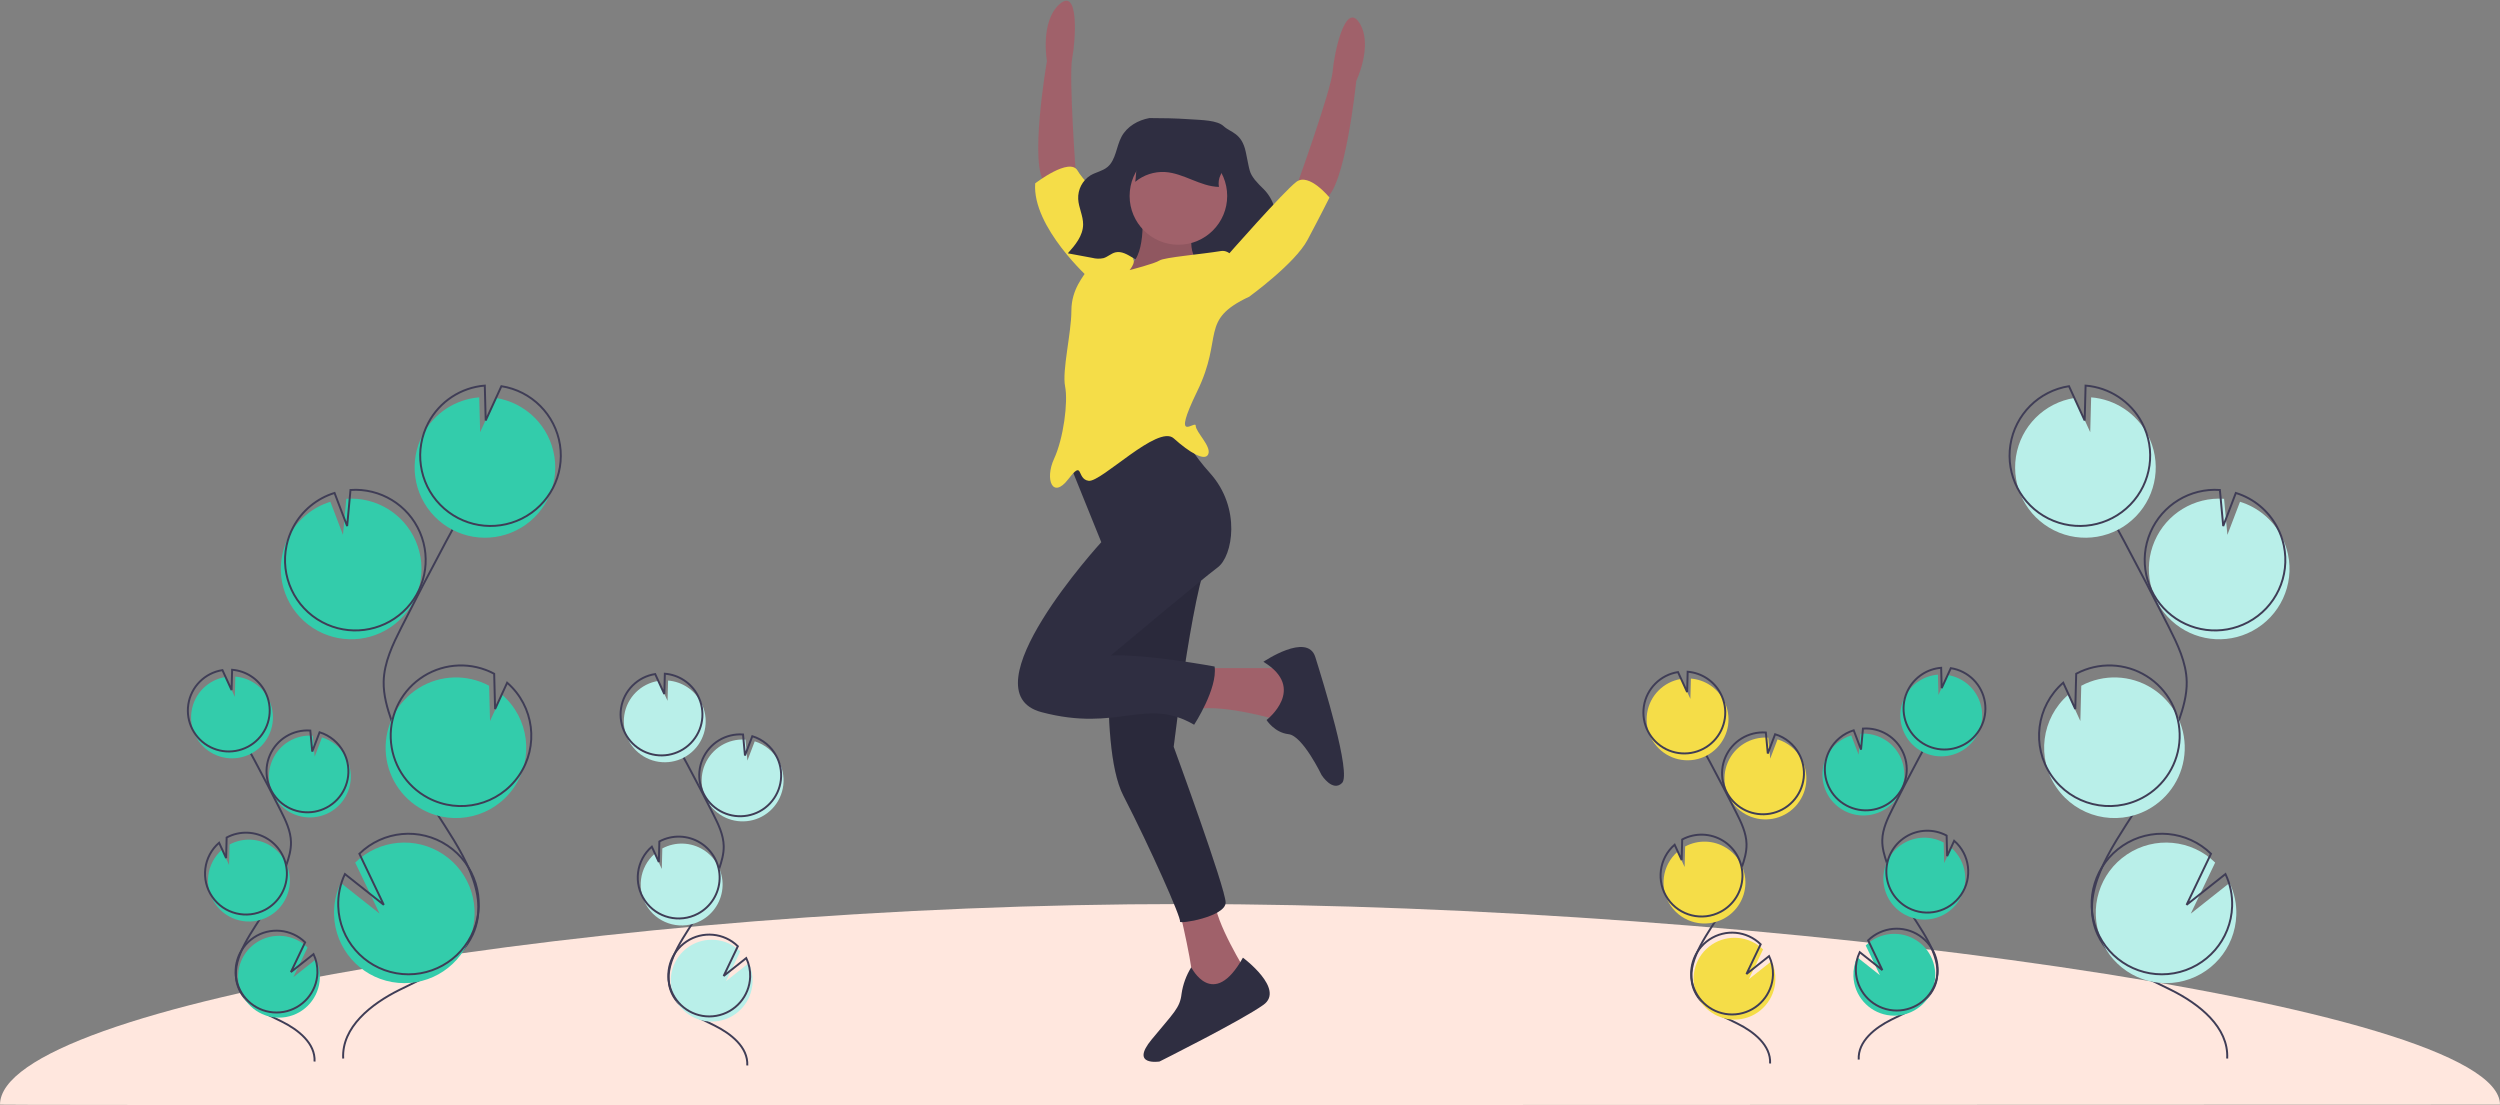 <svg xmlns="http://www.w3.org/2000/svg" width="1271" height="562" viewBox="0 0 1271 562">
  <rect x="0" y="0" width="1271" height="562" fill="#808080" stroke="none"/>
  <g fill="none" fill-rule="evenodd" transform="translate(0 .354)">
    <path fill="#FFE7DE" fill-rule="nonzero" d="M1271,561.266 C1271,510.373 896.317,459.259 601.885,459.259 C307.453,459.259 0,510.373 0,561.266 C0,561.766 1271,561.266 1271,561.266 Z"/>
    <path fill="#33CCAB" fill-rule="nonzero" d="M937.557,411.796 C945.358,415.951 954.933,414.724 961.436,408.737 C967.938,402.75 969.95,393.309 966.453,385.192 C962.956,377.074 954.713,372.05 945.895,372.664 L944.91,383.343 L941.178,373.543 C935.926,375.16 931.53,378.796 928.957,383.652 C928.047,385.352 927.382,387.172 926.983,389.059 C925.032,398.149 929.348,407.43 937.557,411.796 L937.557,411.796 Z"/>
    <path stroke="#3F3D56" d="M944.973,538.328 C944.478,529.057 953.286,522.147 961.604,518.022 C969.921,513.897 979.503,510.044 983.339,501.589 C988.852,489.438 979.421,476.26 972.218,465.028 C966.875,456.693 962.538,447.753 959.3,438.397 C958.001,434.646 956.871,430.756 956.951,426.787 C957.067,421.072 959.664,415.735 962.242,410.633 C970.829,393.634 979.813,376.844 989.196,360.263"/>
    <path stroke="#3F3D56" d="M938.792,409.186 C946.594,413.34 956.168,412.114 962.671,406.127 C969.173,400.14 971.185,390.699 967.688,382.581 C964.191,374.463 955.948,369.44 947.13,370.053 L946.145,380.732 L942.413,370.932 C937.161,372.549 932.765,376.185 930.192,381.042 C929.282,382.742 928.617,384.562 928.218,386.448 C926.267,395.539 930.583,404.82 938.792,409.186 Z"/>
    <path fill="#33CCAB" fill-rule="nonzero" d="M968.552,353.605 C971.878,347.343 978.167,343.209 985.234,342.637 L985.503,352.96 L990.148,342.816 C999.091,344.217 1006.102,351.239 1007.49,360.184 C1008.878,369.129 1004.324,377.945 996.227,381.991 C988.129,386.036 978.345,384.383 972.026,377.902 C965.707,371.42 964.302,361.597 968.552,353.605 L968.552,353.605 Z"/>
    <path stroke="#3F3D56" d="M970.199,350.124 C973.525,343.862 979.814,339.728 986.881,339.156 L987.15,349.48 L991.795,339.335 C1000.738,340.736 1007.749,347.758 1009.137,356.703 C1010.525,365.648 1005.971,374.464 997.874,378.51 C989.776,382.555 979.992,380.902 973.673,374.421 C967.354,367.939 965.949,358.116 970.199,350.124 Z"/>
    <path fill="#33CCAB" fill-rule="nonzero" d="M968.572,464.72 C977.914,469.687 989.495,466.853 995.488,458.135 C1001.482,449.416 999.98,437.589 991.998,430.645 L988.429,438.441 L988.159,427.996 C988.143,427.986 988.127,427.977 988.11,427.969 C981.543,424.467 973.607,424.738 967.295,428.679 C960.983,432.62 957.255,439.632 957.519,447.069 C957.782,454.506 961.997,461.236 968.572,464.72 L968.572,464.72 Z"/>
    <path stroke="#3F3D56" d="M970.074,461.171 C979.416,466.137 990.997,463.304 996.991,454.586 C1002.985,445.867 1001.483,434.04 993.501,427.096 L989.931,434.892 L989.662,424.447 C989.646,424.437 989.629,424.427 989.612,424.42 C983.047,420.925 975.115,421.201 968.808,425.141 C962.5,429.082 958.775,436.089 959.036,443.522 C959.298,450.955 963.506,457.683 970.074,461.171 L970.074,461.171 Z"/>
    <path fill="#33CCAB" fill-rule="nonzero" d="M942.275,495.905 C942.602,505.735 949.771,513.992 959.457,515.698 C969.144,517.403 978.701,512.091 982.367,502.964 C986.033,493.837 982.805,483.39 974.629,477.922 C966.454,472.453 955.566,473.458 948.53,480.331 L955.755,495.449 L944.248,486.339 C942.833,489.323 942.157,492.604 942.275,495.905 Z"/>
    <path stroke="#3F3D56" d="M943.51,493.295 C943.838,503.125 951.006,511.382 960.692,513.087 C970.379,514.793 979.936,509.481 983.602,500.354 C987.268,491.227 984.04,480.78 975.865,475.311 C967.689,469.843 956.801,470.848 949.765,477.72 L956.99,492.839 L945.483,483.728 C944.069,486.713 943.392,489.994 943.51,493.295 Z"/>
    <path fill="#B9EFE9" fill-rule="nonzero" d="M387.331,414.796 C379.529,418.951 369.954,417.724 363.452,411.737 C356.949,405.75 354.937,396.309 358.434,388.192 C361.931,380.074 370.175,375.05 378.992,375.664 L379.978,386.343 L383.709,376.543 C388.962,378.16 393.357,381.796 395.93,386.652 C396.841,388.352 397.505,390.172 397.905,392.059 C399.855,401.149 395.539,410.43 387.331,414.796 Z"/>
    <path stroke="#3F3D56" d="M379.915,541.328 C380.409,532.057 371.601,525.147 363.284,521.022 C354.966,516.897 345.384,513.044 341.548,504.589 C336.036,492.438 345.467,479.26 352.669,468.028 C358.012,459.693 362.349,450.753 365.588,441.397 C366.886,437.646 368.016,433.756 367.936,429.787 C367.82,424.072 365.223,418.735 362.646,413.633 C354.059,396.634 345.074,379.844 335.691,363.263"/>
    <path stroke="#3F3D56" d="M386.096,412.186 C378.294,416.34 368.719,415.114 362.216,409.127 C355.714,403.14 353.702,393.699 357.199,385.581 C360.696,377.463 368.939,372.44 377.757,373.053 L378.743,383.732 L382.474,373.932 C387.726,375.549 392.122,379.185 394.695,384.042 C395.605,385.742 396.27,387.562 396.67,389.448 C398.62,398.539 394.304,407.82 386.096,412.186 L386.096,412.186 Z"/>
    <path fill="#B9EFE9" fill-rule="nonzero" d="M356.335,356.605 C353.009,350.343 346.721,346.209 339.653,345.637 L339.384,355.96 L334.739,345.816 C325.796,347.217 318.785,354.239 317.397,363.184 C316.009,372.129 320.563,380.945 328.661,384.991 C336.759,389.036 346.543,387.383 352.862,380.902 C359.181,374.42 360.585,364.597 356.335,356.605 L356.335,356.605 Z"/>
    <path stroke="#3F3D56" d="M354.688,353.124 C351.362,346.862 345.074,342.728 338.007,342.156 L337.737,352.48 L333.092,342.335 C324.149,343.736 317.138,350.758 315.75,359.703 C314.362,368.648 318.916,377.464 327.014,381.51 C335.112,385.555 344.896,383.902 351.215,377.421 C357.534,370.939 358.938,361.116 354.688,353.124 L354.688,353.124 Z"/>
    <path fill="#B9EFE9" fill-rule="nonzero" d="M356.316,467.72 C346.974,472.687 335.393,469.853 329.399,461.135 C323.405,452.416 324.907,440.589 332.889,433.645 L336.458,441.441 L336.728,430.996 C336.744,430.986 336.761,430.977 336.778,430.969 C343.343,427.473 351.276,427.747 357.584,431.688 C363.893,435.629 367.618,442.637 367.357,450.071 C367.095,457.504 362.886,464.233 356.316,467.72 L356.316,467.72 Z"/>
    <path stroke="#3F3D56" d="M354.813,464.171 C345.471,469.137 333.89,466.304 327.896,457.586 C321.903,448.867 323.405,437.04 331.387,430.096 L334.956,437.892 L335.226,427.447 C335.241,427.437 335.258,427.427 335.275,427.42 C341.841,423.925 349.772,424.201 356.079,428.141 C362.387,432.082 366.112,439.089 365.851,446.522 C365.59,453.955 361.382,460.683 354.813,464.171 L354.813,464.171 Z"/>
    <path fill="#B9EFE9" fill-rule="nonzero" d="M382.613,498.905 C382.285,508.735 375.117,516.992 365.43,518.698 C355.744,520.403 346.186,515.091 342.52,505.964 C338.855,496.837 342.083,486.39 350.258,480.922 C358.433,475.453 369.321,476.458 376.358,483.331 L369.133,498.449 L380.639,489.339 C382.054,492.323 382.731,495.604 382.613,498.905 Z"/>
    <path stroke="#3F3D56" d="M381.378,496.295 C381.05,506.125 373.882,514.382 364.195,516.087 C354.508,517.793 344.951,512.481 341.285,503.354 C337.619,494.227 340.847,483.78 349.023,478.311 C357.198,472.843 368.086,473.848 375.122,480.72 L367.897,495.839 L379.404,486.728 C380.819,489.713 381.496,492.994 381.378,496.295 L381.378,496.295 Z"/>
    <path fill="#F5DD48" fill-rule="nonzero" d="M907.331,413.796 C899.529,417.951 889.954,416.724 883.452,410.737 C876.949,404.75 874.937,395.309 878.434,387.192 C881.931,379.074 890.175,374.05 898.992,374.664 L899.978,385.343 L903.709,375.543 C908.962,377.16 913.357,380.796 915.93,385.652 C916.841,387.352 917.505,389.172 917.905,391.059 C919.855,400.149 915.539,409.43 907.331,413.796 L907.331,413.796 Z"/>
    <path stroke="#3F3D56" d="M899.915,540.328 C900.409,531.057 891.601,524.147 883.284,520.022 C874.966,515.897 865.384,512.044 861.548,503.589 C856.036,491.438 865.467,478.26 872.669,467.028 C878.012,458.693 882.349,449.753 885.588,440.397 C886.886,436.646 888.016,432.756 887.936,428.787 C887.82,423.072 885.223,417.735 882.646,412.633 C874.059,395.634 865.074,378.844 855.691,362.263"/>
    <path stroke="#3F3D56" d="M906.096,411.186 C898.294,415.34 888.719,414.114 882.216,408.127 C875.714,402.14 873.702,392.699 877.199,384.581 C880.696,376.463 888.939,371.44 897.757,372.053 L898.743,382.732 L902.474,372.932 C907.726,374.549 912.122,378.185 914.695,383.042 C915.605,384.742 916.27,386.562 916.67,388.448 C918.62,397.539 914.304,406.82 906.096,411.186 L906.096,411.186 Z"/>
    <path fill="#F5DD48" fill-rule="nonzero" d="M876.335,355.605 C873.009,349.343 866.721,345.209 859.653,344.637 L859.384,354.96 L854.739,344.816 C845.796,346.217 838.785,353.239 837.397,362.184 C836.009,371.129 840.563,379.945 848.661,383.991 C856.759,388.036 866.543,386.383 872.862,379.902 C879.181,373.42 880.585,363.597 876.335,355.605 L876.335,355.605 Z"/>
    <path stroke="#3F3D56" d="M874.688,352.124 C871.362,345.862 865.074,341.728 858.006,341.156 L857.737,351.48 L853.092,341.335 C844.149,342.736 837.138,349.758 835.75,358.703 C834.362,367.648 838.916,376.464 847.014,380.51 C855.112,384.555 864.896,382.902 871.215,376.421 C877.534,369.939 878.938,360.116 874.688,352.124 L874.688,352.124 Z"/>
    <path fill="#F5DD48" fill-rule="nonzero" d="M876.316,466.72 C866.974,471.687 855.393,468.853 849.399,460.135 C843.405,451.416 844.907,439.589 852.889,432.645 L856.458,440.441 L856.728,429.996 C856.744,429.986 856.761,429.977 856.778,429.969 C863.343,426.473 871.276,426.747 877.584,430.688 C883.893,434.629 887.618,441.637 887.357,449.071 C887.095,456.504 882.886,463.233 876.316,466.72 L876.316,466.72 Z"/>
    <path stroke="#3F3D56" d="M874.813,463.171 C865.471,468.137 853.89,465.304 847.896,456.586 C841.903,447.867 843.405,436.04 851.387,429.096 L854.956,436.892 L855.226,426.447 C855.241,426.437 855.258,426.427 855.275,426.42 C861.841,422.925 869.772,423.201 876.079,427.141 C882.387,431.082 886.112,438.089 885.851,445.522 C885.59,452.955 881.382,459.683 874.813,463.171 L874.813,463.171 Z"/>
    <path fill="#F5DD48" fill-rule="nonzero" d="M902.613,497.905 C902.285,507.735 895.117,515.992 885.43,517.698 C875.744,519.403 866.186,514.091 862.52,504.964 C858.855,495.837 862.083,485.39 870.258,479.922 C878.433,474.453 889.321,475.458 896.358,482.331 L889.133,497.449 L900.639,488.339 C902.054,491.323 902.731,494.604 902.613,497.905 Z"/>
    <path stroke="#3F3D56" d="M901.378,495.295 C901.05,505.125 893.882,513.382 884.195,515.087 C874.508,516.793 864.951,511.481 861.285,502.354 C857.619,493.227 860.847,482.78 869.023,477.311 C877.198,471.843 888.086,472.848 895.122,479.72 L887.897,494.839 L899.404,485.728 C900.819,488.713 901.496,491.994 901.378,495.295 L901.378,495.295 Z"/>
    <path fill="#33CCAB" fill-rule="nonzero" d="M167.331,412.796 C159.529,416.951 149.954,415.724 143.452,409.737 C136.949,403.75 134.937,394.309 138.434,386.192 C141.931,378.074 150.175,373.05 158.992,373.664 L159.978,384.343 L163.709,374.543 C168.962,376.16 173.357,379.796 175.93,384.652 C176.841,386.352 177.505,388.172 177.905,390.059 C179.855,399.149 175.539,408.43 167.331,412.796 L167.331,412.796 Z"/>
    <path stroke="#3F3D56" d="M159.915,539.328 C160.409,530.057 151.601,523.147 143.284,519.022 C134.966,514.897 125.384,511.044 121.548,502.59 C116.036,490.438 125.467,477.26 132.669,466.028 C138.012,457.693 142.349,448.753 145.588,439.397 C146.886,435.646 148.016,431.756 147.936,427.787 C147.82,422.072 145.223,416.735 142.646,411.633 C134.059,394.634 125.074,377.844 115.691,361.263"/>
    <path stroke="#3F3D56" d="M166.096,410.186 C158.294,414.34 148.719,413.114 142.216,407.127 C135.714,401.14 133.702,391.699 137.199,383.581 C140.696,375.463 148.939,370.44 157.757,371.053 L158.743,381.732 L162.474,371.932 C167.726,373.549 172.122,377.185 174.695,382.042 C175.605,383.742 176.27,385.562 176.67,387.448 C178.62,396.539 174.304,405.82 166.096,410.186 L166.096,410.186 Z"/>
    <path fill="#33CCAB" fill-rule="nonzero" d="M136.335,354.605 C133.009,348.343 126.721,344.209 119.653,343.637 L119.384,353.96 L114.739,343.816 C105.796,345.217 98.785,352.239 97.397,361.184 C96.009,370.129 100.563,378.945 108.661,382.991 C116.759,387.036 126.543,385.383 132.862,378.902 C139.181,372.42 140.585,362.597 136.335,354.605 L136.335,354.605 Z"/>
    <path stroke="#3F3D56" d="M134.688,351.124 C131.362,344.862 125.074,340.728 118.007,340.156 L117.737,350.48 L113.092,340.335 C104.149,341.736 97.138,348.758 95.75,357.703 C94.362,366.648 98.916,375.464 107.014,379.51 C115.112,383.555 124.896,381.902 131.215,375.421 C137.534,368.939 138.938,359.116 134.688,351.124 L134.688,351.124 Z"/>
    <path fill="#33CCAB" fill-rule="nonzero" d="M136.316,465.72 C126.974,470.687 115.393,467.853 109.399,459.135 C103.405,450.416 104.907,438.589 112.889,431.645 L116.458,439.441 L116.728,428.996 C116.744,428.986 116.761,428.977 116.778,428.969 C123.343,425.473 131.276,425.747 137.584,429.688 C143.893,433.629 147.618,440.637 147.357,448.071 C147.095,455.504 142.886,462.233 136.316,465.72 L136.316,465.72 Z"/>
    <path stroke="#3F3D56" d="M134.813,462.171 C125.471,467.137 113.89,464.304 107.896,455.586 C101.903,446.867 103.405,435.04 111.387,428.096 L114.956,435.892 L115.226,425.447 C115.241,425.437 115.258,425.427 115.275,425.42 C121.841,421.925 129.772,422.201 136.079,426.141 C142.387,430.082 146.112,437.089 145.851,444.522 C145.59,451.955 141.382,458.683 134.813,462.171 L134.813,462.171 Z"/>
    <path fill="#33CCAB" fill-rule="nonzero" d="M162.613,496.905 C162.285,506.735 155.117,514.992 145.43,516.698 C135.744,518.403 126.186,513.091 122.52,503.964 C118.855,494.837 122.083,484.39 130.258,478.922 C138.433,473.453 149.321,474.458 156.358,481.331 L149.133,496.449 L160.639,487.339 C162.054,490.323 162.731,493.604 162.613,496.905 L162.613,496.905 Z"/>
    <path stroke="#3F3D56" d="M161.378,494.295 C161.05,504.125 153.882,512.382 144.195,514.087 C134.508,515.793 124.951,510.481 121.285,501.354 C117.619,492.227 120.847,481.78 129.023,476.311 C137.198,470.843 148.086,471.848 155.122,478.72 L147.897,493.839 L159.404,484.728 C160.819,487.713 161.496,490.994 161.378,494.295 L161.378,494.295 Z"/>
    <path fill="#33CCAB" fill-rule="nonzero" d="M161.74,320.456 C175.141,327.592 191.588,325.485 202.758,315.202 C213.928,304.918 217.384,288.7 211.376,274.756 C205.369,260.812 191.21,252.183 176.064,253.236 L174.371,271.581 L167.961,254.747 C158.939,257.524 151.388,263.77 146.968,272.112 C145.405,275.032 144.263,278.159 143.577,281.399 C140.226,297.014 147.64,312.957 161.74,320.456 L161.74,320.456 Z"/>
    <path stroke="#3F3D56" d="M174.479,537.805 C173.629,521.879 188.759,510.009 203.047,502.924 C217.334,495.839 233.794,489.221 240.382,474.697 C249.851,453.825 233.651,431.189 221.279,411.895 C212.101,397.577 204.652,382.221 199.089,366.15 C196.859,359.706 194.917,353.024 195.055,346.207 C195.254,336.389 199.715,327.223 204.143,318.457 C218.892,289.258 234.326,260.418 250.443,231.936"/>
    <path stroke="#3F3D56" d="M163.862,315.972 C177.263,323.108 193.71,321.001 204.88,310.717 C216.05,300.433 219.505,284.216 213.498,270.272 C207.491,256.328 193.332,247.699 178.185,248.752 L176.492,267.097 L170.083,250.263 C161.06,253.04 153.51,259.286 149.09,267.628 C147.526,270.548 146.385,273.675 145.699,276.915 C142.348,292.53 149.762,308.473 163.862,315.972 L163.862,315.972 Z"/>
    <path fill="#33CCAB" fill-rule="nonzero" d="M214.982,220.498 C220.696,209.743 231.498,202.641 243.637,201.659 L244.1,219.392 L252.078,201.966 C267.44,204.373 279.483,216.434 281.867,231.8 C284.251,247.165 276.429,262.309 262.52,269.258 C248.61,276.207 231.803,273.367 220.949,262.234 C210.095,251.1 207.682,234.227 214.982,220.498 L214.982,220.498 Z"/>
    <path stroke="#3F3D56" d="M217.811,214.519 C223.525,203.764 234.327,196.662 246.466,195.68 L246.929,213.413 L254.907,195.986 C270.269,198.394 282.312,210.455 284.696,225.821 C287.08,241.186 279.258,256.33 265.349,263.279 C251.439,270.228 234.632,267.388 223.778,256.255 C212.924,245.121 210.511,228.248 217.811,214.519 L217.811,214.519 Z"/>
    <path fill="#33CCAB" fill-rule="nonzero" d="M215.016,411.366 C231.063,419.896 250.956,415.029 261.252,400.053 C271.547,385.078 268.968,364.761 255.256,352.833 L249.125,366.225 L248.662,348.283 C248.635,348.265 248.606,348.25 248.577,348.236 C237.3,342.241 223.681,342.718 212.851,349.487 C202.02,356.255 195.624,368.288 196.07,381.051 C196.517,393.815 203.739,405.371 215.016,411.366 L215.016,411.366 Z"/>
    <path stroke="#3F3D56" d="M217.597,405.27 C233.644,413.8 253.537,408.933 263.833,393.957 C274.128,378.981 271.548,358.664 257.837,346.737 L251.706,360.128 L251.243,342.187 C251.216,342.169 251.187,342.153 251.158,342.14 C239.881,336.145 226.262,336.621 215.431,343.39 C204.601,350.159 198.204,362.191 198.651,374.955 C199.098,387.719 206.32,399.275 217.597,405.27 L217.597,405.27 Z"/>
    <path fill="#33CCAB" fill-rule="nonzero" d="M169.844,464.933 C170.408,481.819 182.721,496.002 199.36,498.932 C215.999,501.861 232.416,492.737 238.712,477.059 C245.009,461.381 239.465,443.436 225.421,434.042 C211.378,424.649 192.676,426.375 180.589,438.18 L193,464.15 L173.234,448.501 C170.804,453.628 169.642,459.263 169.844,464.933 L169.844,464.933 Z"/>
    <path stroke="#3F3D56" d="M171.966,460.449 C172.529,477.334 184.842,491.518 201.481,494.447 C218.12,497.377 234.537,488.252 240.834,472.575 C247.131,456.897 241.586,438.951 227.543,429.558 C213.5,420.165 194.797,421.891 182.711,433.696 L195.121,459.666 L175.356,444.016 C172.926,449.143 171.763,454.779 171.966,460.449 L171.966,460.449 Z"/>
    <path fill="#B9EFE9" fill-rule="nonzero" d="M1111.445,320.456 C1124.846,327.592 1141.293,325.485 1152.463,315.202 C1163.633,304.918 1167.089,288.7 1161.081,274.756 C1155.074,260.812 1140.915,252.183 1125.769,253.236 L1124.076,271.581 L1117.666,254.747 C1108.644,257.524 1101.093,263.77 1096.673,272.112 C1095.11,275.032 1093.968,278.159 1093.282,281.399 C1089.931,297.014 1097.345,312.957 1111.445,320.456 L1111.445,320.456 Z" transform="matrix(-1 0 0 1 2256.483 0)"/>
    <path stroke="#3F3D56" d="M1056.37,537.805 C1055.52,521.879 1070.65,510.009 1084.938,502.924 C1099.225,495.839 1115.685,489.221 1122.273,474.697 C1131.742,453.825 1115.542,431.189 1103.17,411.895 C1093.992,397.577 1086.543,382.221 1080.98,366.15 C1078.75,359.706 1076.808,353.024 1076.946,346.207 C1077.145,336.389 1081.606,327.223 1086.034,318.457 C1100.783,289.258 1116.217,260.418 1132.334,231.936" transform="matrix(-1 0 0 1 2188.67 0)"/>
    <path stroke="#3F3D56" d="M1109.323,315.972 C1122.725,323.108 1139.172,321.001 1150.341,310.717 C1161.511,300.433 1164.967,284.216 1158.96,270.272 C1152.953,256.328 1138.793,247.699 1123.647,248.752 L1121.954,267.097 L1115.544,250.263 C1106.522,253.04 1098.971,259.286 1094.551,267.628 C1092.988,270.548 1091.846,273.675 1091.16,276.915 C1087.809,292.53 1095.223,308.473 1109.323,315.972 L1109.323,315.972 Z" transform="matrix(-1 0 0 1 2252.24 0)"/>
    <path fill="#B9EFE9" fill-rule="nonzero" d="M1028.672,220.498 C1034.386,209.743 1045.187,202.641 1057.327,201.659 L1057.79,219.392 L1065.768,201.966 C1081.13,204.373 1093.173,216.434 1095.557,231.8 C1097.941,247.165 1090.119,262.309 1076.209,269.258 C1062.3,276.207 1045.493,273.367 1034.639,262.234 C1023.784,251.1 1021.372,234.227 1028.672,220.498 L1028.672,220.498 Z" transform="matrix(-1 0 0 1 2120.468 0)"/>
    <path stroke="#3F3D56" d="M1025.843,214.519 C1031.557,203.764 1042.358,196.662 1054.498,195.68 L1054.961,213.413 L1062.939,195.986 C1078.301,198.394 1090.344,210.455 1092.728,225.821 C1095.112,241.186 1087.29,256.33 1073.38,263.279 C1059.471,270.228 1042.664,267.388 1031.81,256.255 C1020.955,245.121 1018.543,228.248 1025.843,214.519 L1025.843,214.519 Z" transform="matrix(-1 0 0 1 2114.81 0)"/>
    <path fill="#B9EFE9" fill-rule="nonzero" d="M1058.204,411.366 C1074.251,419.896 1094.144,415.029 1104.439,400.053 C1114.735,385.078 1112.155,364.761 1098.444,352.833 L1092.313,366.225 L1091.85,348.283 C1091.823,348.265 1091.794,348.25 1091.764,348.236 C1080.487,342.241 1066.869,342.718 1056.038,349.487 C1045.208,356.255 1038.811,368.288 1039.258,381.051 C1039.705,393.815 1046.927,405.371 1058.204,411.366 L1058.204,411.366 Z" transform="matrix(-1 0 0 1 2149.966 0)"/>
    <path stroke="#3F3D56" d="M1055.623,405.27 C1071.67,413.8 1091.563,408.933 1101.858,393.957 C1112.154,378.981 1109.574,358.664 1095.863,346.737 L1089.732,360.128 L1089.269,342.187 C1089.242,342.169 1089.213,342.153 1089.184,342.14 C1077.907,336.145 1064.288,336.621 1053.457,343.39 C1042.627,350.159 1036.23,362.191 1036.677,374.955 C1037.124,387.719 1044.346,399.275 1055.623,405.27 L1055.623,405.27 Z" transform="matrix(-1 0 0 1 2144.804 0)"/>
    <path fill="#B9EFE9" fill-rule="nonzero" d="M1065.511,464.933 C1066.074,481.819 1078.387,496.002 1095.026,498.932 C1111.665,501.861 1128.082,492.737 1134.379,477.059 C1140.676,461.381 1135.131,443.436 1121.088,434.042 C1107.045,424.649 1088.342,426.375 1076.255,438.18 L1088.666,464.15 L1068.901,448.501 C1066.471,453.628 1065.308,459.263 1065.511,464.933 L1065.511,464.933 Z" transform="matrix(-1 0 0 1 2202.445 0)"/>
    <path stroke="#3F3D56" d="M1063.389,460.449 C1063.952,477.334 1076.265,491.518 1092.904,494.447 C1109.543,497.377 1125.96,488.252 1132.257,472.575 C1138.554,456.897 1133.009,438.951 1118.966,429.558 C1104.923,420.165 1086.22,421.891 1074.134,433.696 L1086.544,459.666 L1066.779,444.016 C1064.349,449.143 1063.186,454.779 1063.389,460.449 L1063.389,460.449 Z" transform="matrix(-1 0 0 1 2198.201 0)"/>
    <path fill="#A0616A" fill-rule="nonzero" d="M547.132,90.51 C547.132,90.51 543.29,38.77 545.099,29.306 C546.908,19.843 548.607,-7.094 538.661,1.761 C528.715,10.616 532.249,30.706 532.249,30.706 C532.249,30.706 522.811,85.388 531.54,92.806 C540.269,100.225 547.132,90.51 547.132,90.51 Z"/>
    <path fill="#F5DD48" fill-rule="nonzero" d="M554.295,141.677 C554.295,141.677 524.691,115.274 526.291,92.871 C526.291,92.871 543.893,79.269 547.894,86.47 C551.894,93.671 580.973,121.763 576.035,131.32 C571.097,140.877 554.295,141.677 554.295,141.677 Z"/>
    <path fill="#A0616A" fill-rule="nonzero" d="M659.107 94.471C659.107 94.471 676.71 45.665 677.51 36.064 678.31 26.463 683.91.06 691.111 11.261 698.312 22.463 689.511 40.865 689.511 40.865 689.511 40.865 683.91 96.072 673.509 100.872 663.108 105.673 659.107 94.471 659.107 94.471zM611.102 339.301L658.307 339.301 660.708 363.304 649.506 365.704C649.506 365.704 623.103 357.703 607.901 360.103 592.699 362.504 611.102 339.301 611.102 339.301z"/>
    <path fill="#2F2E41" fill-rule="nonzero" d="M642.305,336.101 C642.305,336.101 664.708,320.899 668.709,333.7 C672.709,346.502 687.111,392.907 682.31,397.708 C677.51,402.509 671.909,393.708 671.909,393.708 C671.909,393.708 662.308,373.705 655.107,372.905 C647.906,372.105 643.906,365.704 643.906,365.704 C643.906,365.704 664.708,349.702 642.305,336.101 Z"/>
    <path fill="#A0616A" fill-rule="nonzero" d="M599.1,460.116 C599.1,460.116 607.901,496.12 606.301,501.721 C604.701,507.321 631.904,504.121 631.904,504.121 L633.504,493.72 C633.504,493.72 617.502,468.117 617.502,456.915 C617.502,445.714 599.1,460.116 599.1,460.116 Z"/>
    <path fill="#2F2E41" fill-rule="nonzero" d="M631.904 486.519C631.904 486.519 653.507 502.521 642.305 510.522 631.104 518.523 589.499 539.325 589.499 539.325 589.499 539.325 574.297 541.725 585.499 528.124 596.7 514.522 599.9 512.122 600.7 504.921 601.396 500.126 603.075 495.527 605.634 491.413 605.634 491.413 616.702 513.722 631.904 486.519zM566.296 294.496C566.296 294.496 557.495 377.706 571.097 404.109 584.698 430.512 600.7 466.516 599.9 468.117 599.1 469.717 623.103 465.716 623.103 458.515 623.103 451.315 596.7 379.306 596.7 379.306 596.7 379.306 607.901 285.694 616.702 279.294 625.503 272.893 566.296 294.496 566.296 294.496z"/>
    <path fill="#000" fill-rule="nonzero" d="M566.296,294.496 C566.296,294.496 557.495,377.706 571.097,404.109 C584.698,430.512 600.7,466.516 599.9,468.117 C599.1,469.717 623.103,465.716 623.103,458.515 C623.103,451.315 596.7,379.306 596.7,379.306 C596.7,379.306 607.901,285.694 616.702,279.294 C625.503,272.893 566.296,294.496 566.296,294.496 Z" opacity=".1"/>
    <path fill="#2F2E41" fill-rule="nonzero" d="M584.38 59.667C578.661 60.703 572.995 63.845 570.151 69.211 567.498 74.216 567.329 80.907 563.108 84.502 560.588 86.647 557.168 87.144 554.355 88.829 550.286 91.432 547.92 96.012 548.153 100.837 548.379 105.251 550.707 109.363 550.657 113.783 550.593 119.53 546.619 124.275 542.882 128.435L555.277 130.735C557.15 131.236 559.115 131.288 561.011 130.887 563.152 130.253 564.891 128.49 567.056 127.953 570.159 127.182 573.23 129.07 575.999 130.745 583.882 135.513 592.334 139.111 600.755 142.694 603.233 143.748 606.042 144.803 608.486 143.666 610.461 142.748 611.689 140.601 613.546 139.44 616.871 137.36 621.047 138.925 624.784 139.952 633.236 142.246 642.226 141.48 650.168 137.791 648.455 135.791 646.212 134.392 644.367 132.53 642.522 130.668 641.029 128.032 641.516 125.38 642.013 122.675 644.339 120.87 645.923 118.687 648.288 115.194 649.15 110.898 648.316 106.763 647.484 102.692 645.503 98.943 642.608 95.962 640.956 94.415 639.397 92.771 637.94 91.039 635.023 87.101 635.441 86.87 633.369 76.978 631.296 67.087 625.626 67.087 622.176 63.854 618.826 60.715 611.347 60.715 604.295 60.243 597.571 59.792 591.088 59.667 584.38 59.667zM544.694 237.689L559.895 275.293C559.895 275.293 490.287 351.302 529.492 361.704 568.696 372.105 582.298 353.703 607.101 368.104 607.101 368.104 619.103 349.702 617.502 338.501 617.502 338.501 583.098 332.1 564.696 332.9 564.696 332.9 611.595 293.645 619.103 288.095 626.61 282.544 631.296 258.03 615.102 240.089 598.908 222.148 596.7 208.085 596.7 208.085L544.694 237.689z"/>
    <path fill="#A0616A" fill-rule="nonzero" d="M580.698,107.273 C580.698,107.273 583.098,132.076 572.697,135.276 C562.296,138.477 613.502,137.677 613.502,137.677 C613.502,137.677 601.5,130.476 607.101,115.274 C612.702,100.072 580.698,107.273 580.698,107.273 Z"/>
    <path fill="#000" fill-rule="nonzero" d="M580.698,107.273 C580.698,107.273 583.098,132.076 572.697,135.276 C562.296,138.477 613.502,137.677 613.502,137.677 C613.502,137.677 601.5,130.476 607.101,115.274 C612.702,100.072 580.698,107.273 580.698,107.273 Z" opacity=".1"/>
    <path fill="#F5DD48" fill-rule="nonzero" d="M635.105,150.478 C635.105,150.478 630.304,125.675 620.703,127.275 C611.102,128.876 591.899,130.476 589.499,132.076 C587.099,133.676 574.297,136.955 574.297,136.955 C574.297,136.955 579.098,131.276 574.297,130.476 C569.497,129.676 554.295,133.676 552.695,136.876 C551.094,140.077 544.694,146.478 544.694,157.679 C544.694,168.88 539.893,188.083 541.493,196.084 C543.093,204.085 540.693,222.487 535.892,232.888 C531.092,243.289 535.092,253.691 543.093,243.289 C551.094,232.888 547.094,243.289 553.495,244.089 C559.895,244.89 588.699,215.286 596.7,222.487 C604.701,229.688 612.702,234.488 614.302,230.488 C615.902,226.487 607.901,219.286 607.901,216.086 C607.901,212.886 595.1,226.487 608.701,198.484 C622.303,170.481 609.501,162.48 635.105,150.478 Z"/>
    <path fill="#F5DD48" fill-rule="nonzero" d="M628.704,148.878 L635.105,150.478 C635.105,150.478 658.307,133.676 664.708,121.675 C671.109,109.673 675.909,100.072 675.909,100.072 C675.909,100.072 665.508,87.27 659.107,92.071 C652.707,96.872 623.903,129.676 623.903,129.676 L628.704,148.878 Z"/>
    <circle cx="599.1" cy="99.272" r="24.803" fill="#A0616A" fill-rule="nonzero"/>
    <path fill="#2F2E41" fill-rule="nonzero" d="M577.159,92.087 C581.397,88.571 586.81,86.791 592.308,87.105 C601.815,87.69 610.185,94.465 619.708,94.676 C619.326,92.617 619.613,90.49 620.527,88.606 C621.265,87.092 622.431,85.626 622.274,83.949 C622.013,82.619 621.284,81.425 620.22,80.585 C614.715,75.365 607.104,72.675 599.525,72.344 C594.444,72.122 584.746,72.242 580.805,76.09 C577.434,79.381 577.826,87.82 577.159,92.087 Z"/>
  </g>
</svg>
